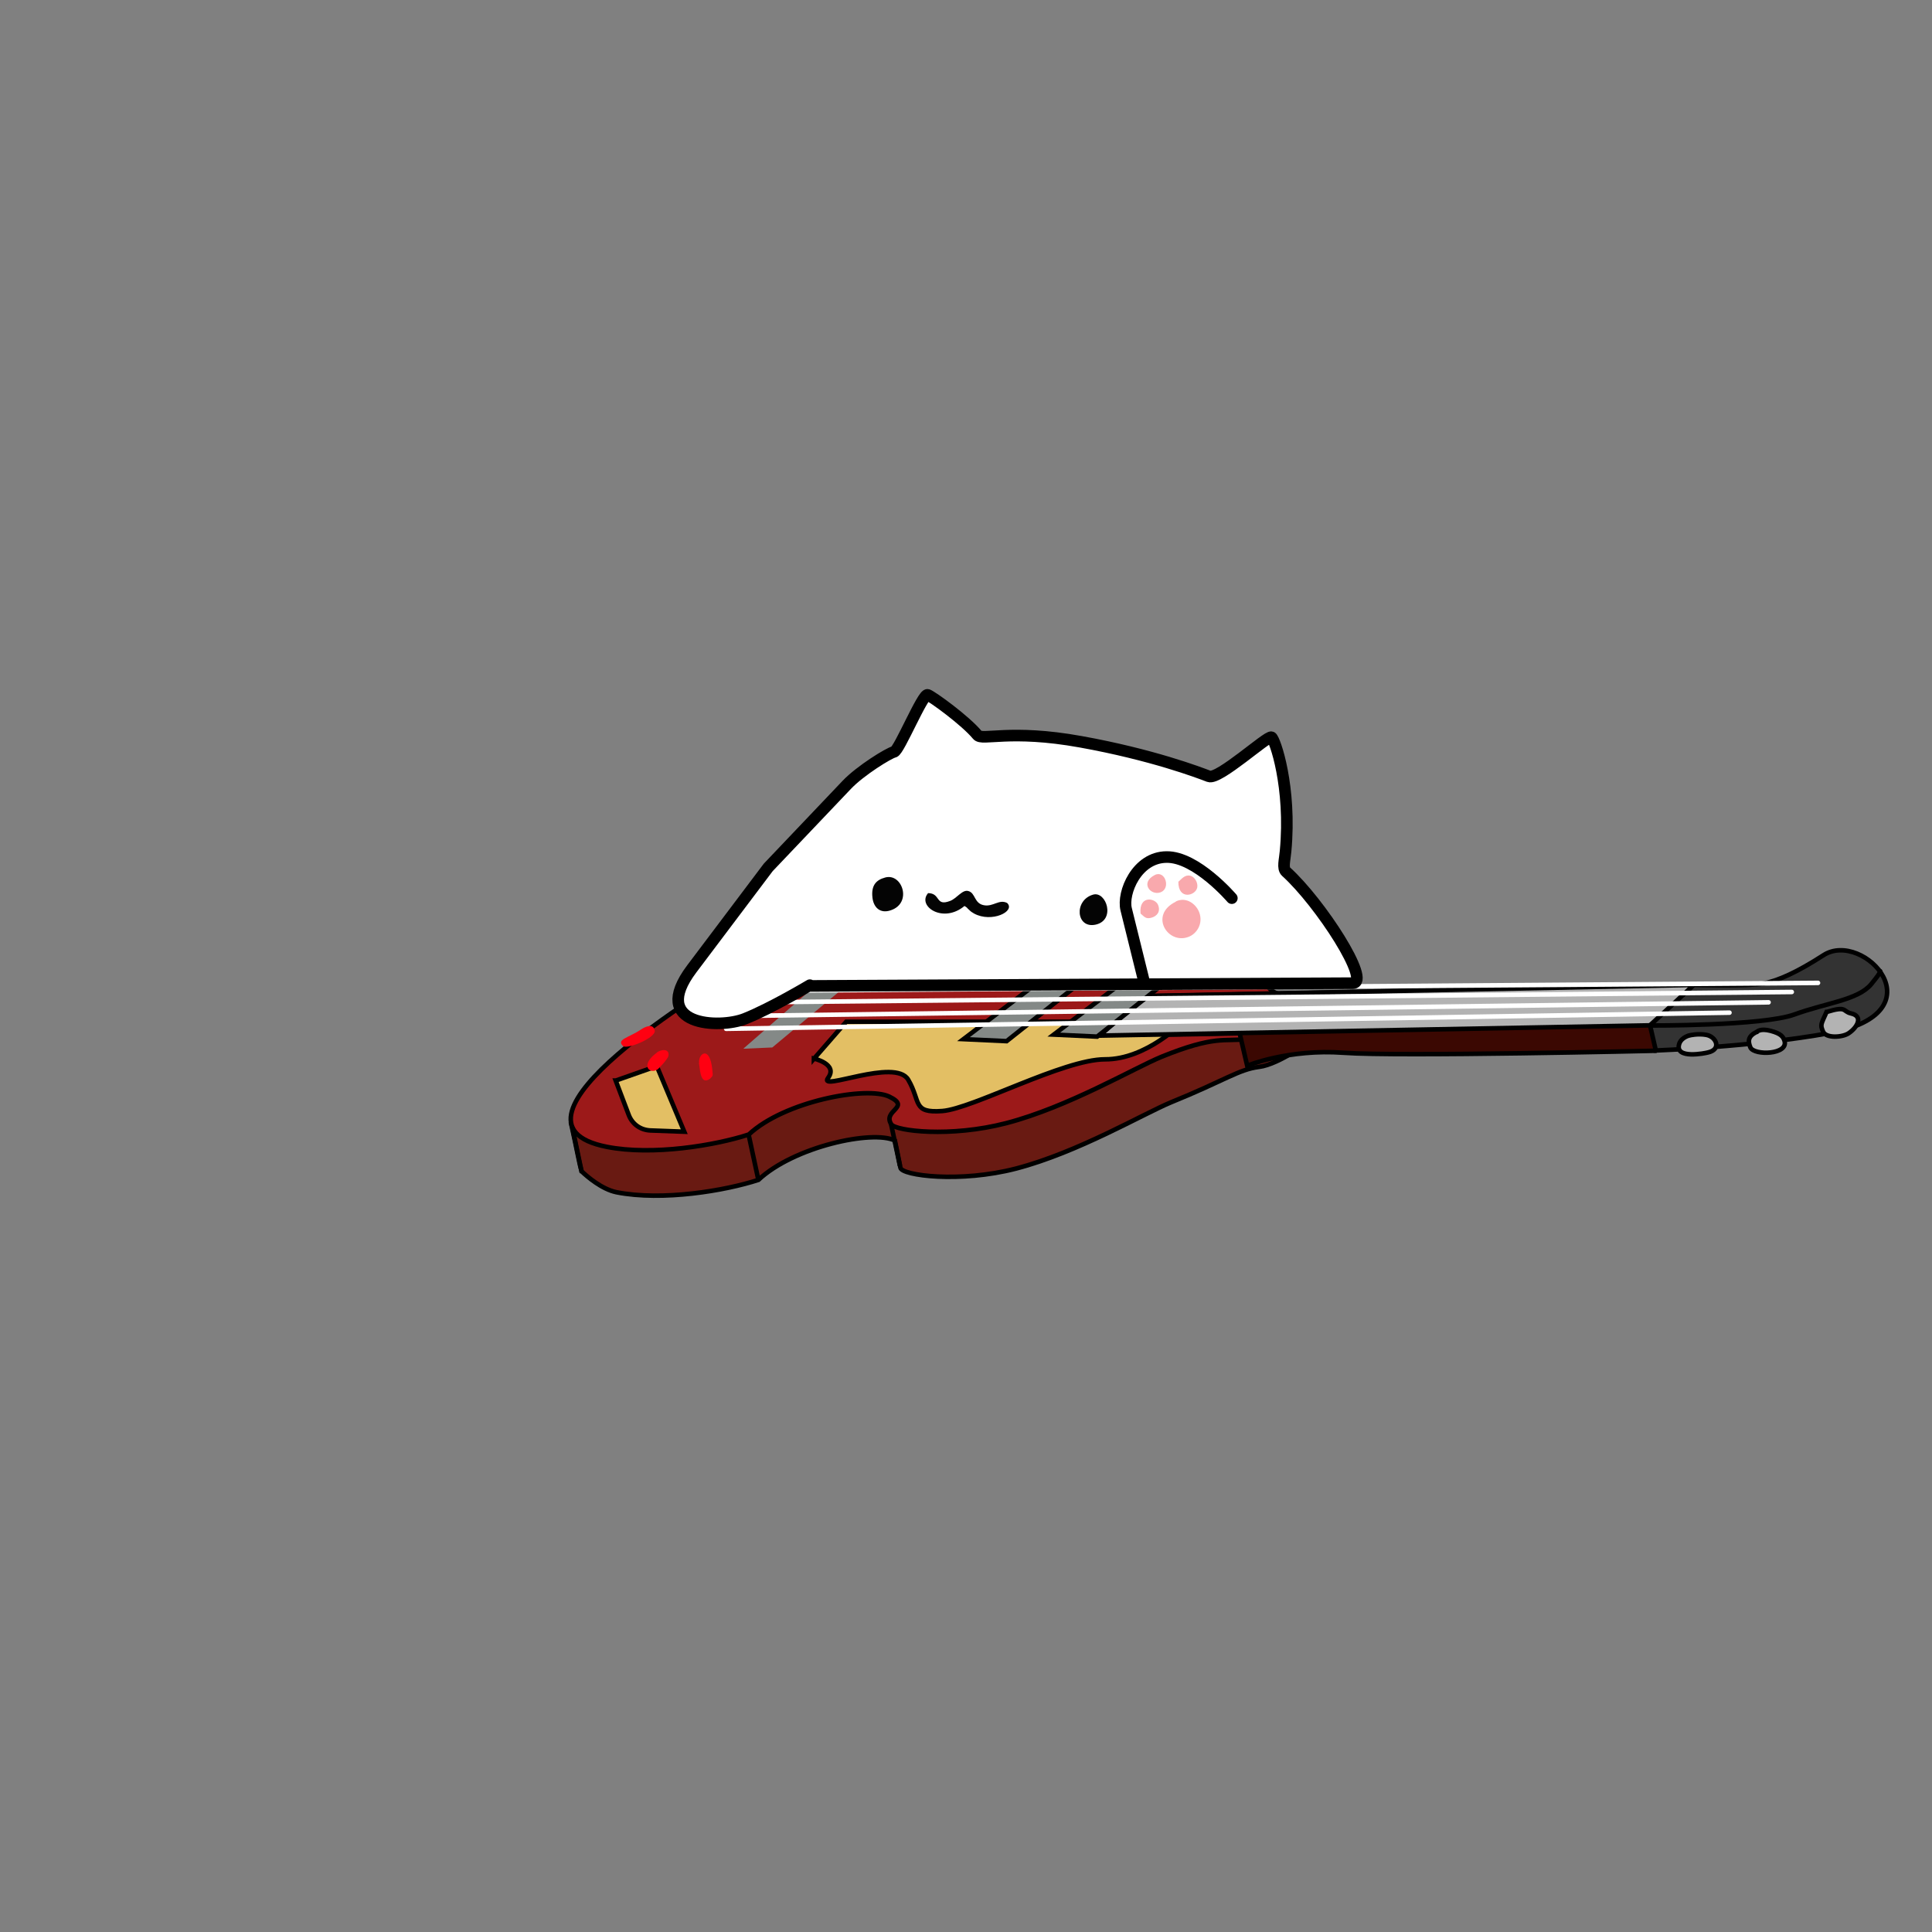 <?xml version="1.0" encoding="UTF-8"?>
<!DOCTYPE svg PUBLIC "-//W3C//DTD SVG 1.1//EN" "http://www.w3.org/Graphics/SVG/1.1/DTD/svg11.dtd">
<!-- Creator: CorelDRAW 2020 (64-Bit) -->
<svg xmlns="http://www.w3.org/2000/svg" xml:space="preserve" width="33.161mm" height="33.161mm" version="1.1"
     style="shape-rendering:geometricPrecision; text-rendering:geometricPrecision; image-rendering:optimizeQuality; fill-rule:evenodd; clip-rule:evenodd"
     viewBox="0 0 76.6 76.6"
>
 <rect x="0" y="0" width="76.6" height="76.6" fill="#808080" stroke="none"/>
 <defs>
  <style type="text/css">
   <![CDATA[
    .str0 {stroke:black;stroke-width:0.18;stroke-miterlimit:22.926}
    .str3 {stroke:black;stroke-width:0.46;stroke-linecap:round;stroke-miterlimit:22.926}
    .str1 {stroke:white;stroke-width:0.18;stroke-linecap:round;stroke-miterlimit:22.926}
    .str2 {stroke:black;stroke-width:0.46;stroke-linecap:round;stroke-linejoin:round;stroke-miterlimit:22.926}
    .fil0 {fill:none}
    .fil11 {fill:#040404}
    .fil6 {fill:#333333}
    .fil3 {fill:#3B0802}
    .fil1 {fill:#691A12}
    .fil7 {fill:#848987}
    .fil2 {fill:#9C1919}
    .fil5 {fill:#B3B3B3}
    .fil4 {fill:#E3BF64}
    .fil10 {fill:#F9A9AD}
    .fil8 {fill:#FF0011}
    .fil9 {fill:white}
   ]]>
  </style>
 </defs>
 <g id="Слой_x0020_1">
  <rect class="fil0" x="-0" y="-0" width="76.6" height="76.6"/>
 </g>
 <g id="close">
  <g id="_2152246700032">
   <path class="fil1 str0" d="M52 41.23c0,0 -1.79,-0.06 -2.16,-0.78 -0.37,-0.72 0.56,-0.88 0.3,-1.77 -0.26,-0.89 -3.95,-0.87 -6.03,0.17 -3.47,1.73 -4.11,-1.13 -6.11,-1.27 -2.55,-0.17 -6.41,1.37 -8.6,2.82 -0.28,0.19 -2.65,1.6 -4.43,3.11 -0.59,0.51 -1.97,0.53 -2.33,1.02 0.26,1.16 0.31,1.54 0.42,1.91 0.22,0.21 0.8,0.71 1.38,0.83 1.82,0.36 4.32,-0.06 5.63,-0.49 1.41,-1.32 4.52,-1.99 5.41,-1.56 0.14,0.68 0.13,0.61 0.22,1.08 0.06,0.31 2.36,0.61 4.59,0.03 2.45,-0.64 5.04,-2.17 6.15,-2.63 2.12,-0.86 2.67,-1.3 3.48,-1.4 0.81,-0.1 2.09,-1.07 2.09,-1.07z"/>
   <path class="fil2 str0" d="M51.62 39.42c0,0 -1.06,0.29 -1.43,-0.43 -0.37,-0.72 0.17,-1.15 -0.43,-2.11 -0.6,-0.96 -3.95,-0.87 -6.03,0.17 -3.47,1.73 -4.11,-1.13 -6.11,-1.27 -2.55,-0.17 -6.41,1.37 -8.6,2.82 -0.58,0.38 -9.88,5.91 -4.96,6.87 1.82,0.36 4.32,-0.06 5.63,-0.49 1.41,-1.32 4.68,-1.93 5.57,-1.5 0.89,0.43 -0.29,0.54 0.08,1.1 0.18,0.26 2.33,0.53 4.56,-0.05 2.45,-0.64 5.04,-2.17 6.15,-2.63 2.12,-0.86 2.51,-0.6 3.33,-0.7 0.81,-0.1 2.25,-1.78 2.25,-1.78z"/>
   <path class="fil3 str0" d="M49.46 42.25c0,0 1.64,-0.67 3.81,-0.51 2.17,0.16 12.37,-0.08 12.37,-0.08l1.98 -1.94 -0.47 -0.66 -21.79 0.44 -1.77 1.57 5.56 -0.1 0.3 1.29z"/>
   <path class="fil4 str0" d="M32.27 41.97c0,0 0.97,0.22 0.56,0.77 -0.41,0.56 2.67,-0.81 3.18,0.07 0.51,0.87 0.15,1.33 1.35,1.24 1.2,-0.09 4.8,-2.05 6.45,-2.05 1.65,0.01 3.1,-1.49 3.1,-1.49l-13.36 0 -1.28 1.47z"/>
   <polygon class="fil5 str0" points="65.58,40.65 43.6,41.06 45.37,39.49 67.16,39.05 "/>
   <path class="fil4 str0" d="M24.41 42.84l0.52 1.37c0.14,0.36 0.46,0.59 0.85,0.61l1.35 0.05 -1.09 -2.6 -1.62 0.57z"/>
   <path class="fil6 str0" d="M67.16 39.05c0,0 2.19,0.06 2.78,-0.06 0.59,-0.12 1.32,-0.45 2.36,-1.12 1.58,-1.02 4.66,2.28 0.23,3.09 -2.94,0.54 -6.88,0.69 -6.88,0.69l-0.23 -1 1.75 -1.61z"/>
   <path class="fil0 str0" d="M65.41 40.66c0,0 4.49,0.02 5.74,-0.44 1.26,-0.46 2.52,-0.57 3.04,-1.2 0.52,-0.63 0.32,-0.51 0.32,-0.51"/>
   <polygon class="fil7 str0" points="40.91,39.14 38.2,41.2 39.91,41.28 42.57,39.17 "/>
   <polygon class="fil7 str0" points="44.49,38.96 41.78,41.02 43.5,41.1 46.15,38.99 "/>
   <polygon class="fil7" points="32.78,38.69 29.47,41.58 30.62,41.53 34.02,38.69 "/>
   <line class="fil0 str1" x1="30.61" y1="39.28" x2="72.08" y2= "38.97" />
   <line class="fil0 str1" x1="29.91" y1="39.74" x2="71.04" y2= "39.33" />
   <line class="fil0 str1" x1="29.36" y1="40.28" x2="70.12" y2= "39.74" />
   <line class="fil0 str1" x1="28.79" y1="40.79" x2="68.57" y2= "40.15" />
   <path class="fil5 str0" d="M66.99 41.05c0,0 -0.32,0.07 -0.41,0.33 -0.21,0.64 1.06,0.37 1.13,0.35 0.56,-0.12 0.34,-0.63 -0.06,-0.7 -0.33,-0.06 -0.66,0.02 -0.66,0.02z"/>
   <path class="fil5 str0" d="M69.65 40.91c-0.36,0.18 -0.35,0.38 -0.25,0.62 0.15,0.33 1.53,0.29 1.35,-0.27 -0.05,-0.15 -0.13,-0.28 -0.55,-0.39 -0.42,-0.11 -0.54,0.04 -0.54,0.04z"/>
   <path class="fil5 str0" d="M72.42 40.12c-0.22,0.5 -0.26,0.5 -0.14,0.78 0.12,0.28 0.77,0.23 1.01,0.07 0.35,-0.23 0.6,-0.68 0.1,-0.79 -0.35,-0.08 -0.14,-0.31 -0.96,-0.06z"/>
   <line class="fil0 str0" x1="22.69" y1="44.69" x2="23.07" y2= "46.5" />
   <line class="fil0 str0" x1="29.68" y1="44.98" x2="30.07" y2= "46.79" />
   <line class="fil0 str0" x1="35.33" y1="44.57" x2="35.68" y2= "46.22" />
  </g>
  <g id="_2152246705888">
   <path class="fil8" d="M24.7 41.48c0.24,0.12 1.3,-0.35 1.26,-0.61 -0.05,-0.32 -0.39,-0.16 -0.55,-0.05 -0.47,0.32 -0.99,0.39 -0.71,0.65z"/>
   <path class="fil8" d="M27.71 42.15l0.01 0.05c0.04,0.32 0.08,0.82 0.43,0.57 0.14,-0.14 0.11,-0.11 0.09,-0.37 -0.1,-0.98 -0.57,-0.62 -0.52,-0.25z"/>
   <path class="fil8" d="M26.05 41.73c-0.69,0.5 -0.3,0.88 0.02,0.67 0.07,-0.05 0.41,-0.42 0.43,-0.53 0.06,-0.28 -0.25,-0.29 -0.46,-0.14z"/>
   <path class="fil9 str2" d="M32.11 39.06c0,0 -1.54,0.92 -2.57,1.33 -1.02,0.41 -3.82,0.29 -2.11,-1.98l3.03 -4.02 3.11 -3.27c0.54,-0.57 1.68,-1.27 1.88,-1.31 0.2,-0.05 1.14,-2.33 1.33,-2.26 0.19,0.07 1.5,1.02 1.97,1.59 0.19,0.24 1.28,-0.24 4.1,0.27 2.83,0.51 4.69,1.22 5.08,1.37 0.39,0.15 2.32,-1.62 2.48,-1.55 0.13,0.06 0.8,1.97 0.56,4.52 -0.03,0.35 -0.13,0.67 0.02,0.81 1.36,1.23 3.41,4.41 2.64,4.42l-21.53 0.11z"/>
  </g>
  <path class="fil0 str3" d="M45.37 38.96l-0.72 -2.91c-0.16,-0.65 0.42,-2.06 1.6,-2.07 1.18,-0.02 2.59,1.63 2.59,1.63"/>
  <path class="fil10" d="M46.62 35.75c-1.07,0.52 -0.33,1.7 0.49,1.4 0.34,-0.12 0.6,-0.53 0.44,-0.97 -0.12,-0.33 -0.51,-0.64 -0.93,-0.44z"/>
  <path class="fil11" d="M36.79 35.42c-0.43,0.51 0.6,1.21 1.45,0.5 0.16,0.1 0.06,0.05 0.19,0.16 0.06,0.06 0.1,0.09 0.19,0.14 0.7,0.38 1.66,-0.09 1.31,-0.42 -0.32,-0.16 -0.55,0.16 -0.92,0.09 -0.39,-0.07 -0.33,-0.48 -0.61,-0.56 -0.24,-0.08 -0.46,0.29 -0.73,0.39 -0.6,0.23 -0.36,-0.31 -0.88,-0.31z"/>
  <path class="fil11" d="M35.1 34.79c-0.38,0.1 -0.56,0.33 -0.51,0.79 0.04,0.39 0.3,0.66 0.73,0.51 0.86,-0.29 0.45,-1.48 -0.22,-1.3z"/>
  <path class="fil11" d="M43.34 35.47c-0.77,0.22 -0.68,1.36 0.1,1.19 0.81,-0.18 0.42,-1.34 -0.1,-1.19z"/>
  <path class="fil10" d="M46.72 34.96c-0.01,0.74 0.69,0.56 0.75,0.22 0.03,-0.2 -0.11,-0.42 -0.28,-0.46 -0.22,-0.05 -0.35,0.14 -0.47,0.24z"/>
  <path class="fil10" d="M45.22 36.22c0.14,0.11 0.2,0.24 0.45,0.16 0.19,-0.06 0.35,-0.22 0.25,-0.49 -0.1,-0.29 -0.77,-0.41 -0.7,0.33z"/>
  <path class="fil10" d="M45.79 34.69c-0.6,0.3 -0.18,0.83 0.22,0.69 0.42,-0.15 0.19,-0.89 -0.22,-0.69z"/>
 </g>
</svg>
